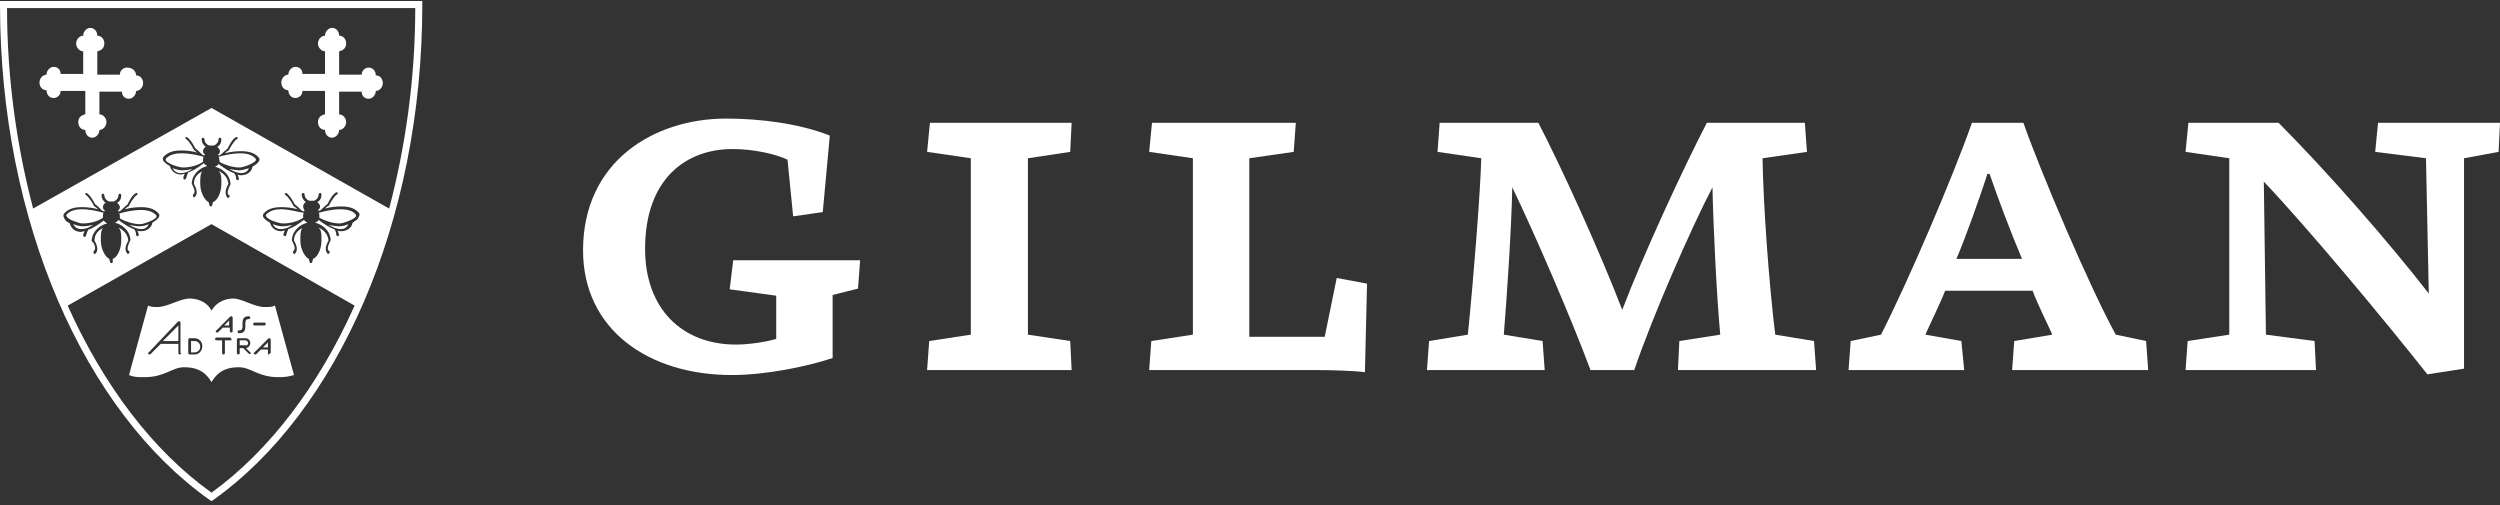 <svg width="277" height="56" viewBox="0 0 277 56" fill="none" xmlns="http://www.w3.org/2000/svg">
<rect x="0" y="0" width="277" height="56" fill="#333333" stroke="none"/>
<path d="M95.067 31.977L92.255 32.684V39.67C89.443 40.612 84.834 41.554 81.085 41.554C71.867 41.554 64.602 36.53 64.602 27.739C64.602 17.848 72.492 13.138 80.46 13.138C84.209 13.138 88.584 13.688 91.943 15.022L91.162 23.5L87.881 23.971L87.256 17.691C85.928 17.063 83.506 16.514 81.163 16.514C76.085 16.514 71.476 19.732 71.476 27.582C71.476 34.175 75.538 38.179 81.553 38.179C83.037 38.179 84.99 37.865 86.006 37.551V32.762L80.85 32.056L81.241 28.838H95.302L95.067 31.977Z" fill="white"/>
<path d="M102.723 41.004L102.957 37.786L107.566 37.08V17.534L102.723 16.827L103.035 13.609H118.737L118.58 16.827L113.893 17.534V37.08L118.58 37.786L118.737 41.004H102.723Z" fill="white"/>
<path d="M151.233 41.24C150.139 41.083 147.561 41.004 145.999 41.004H127.329L127.564 37.786L132.172 37.08V17.534L127.329 16.827L127.642 13.609H143.577L143.343 16.827L138.422 17.534V37.315H146.78L148.108 30.8L151.467 31.428L151.233 41.24Z" fill="white"/>
<path d="M185.916 41.004L186.073 37.786L190.603 37.08C190.213 32.919 189.822 24.991 189.744 20.752C187.323 25.383 183.104 35.038 181.073 41.004H176.23C174.121 35.352 170.137 26.09 167.559 20.752C167.481 25.226 166.934 33.312 166.622 37.08L170.918 37.786L171.152 41.004H158.107L158.341 37.786L162.638 37.08C163.263 30.957 164.044 21.066 164.122 17.534L159.279 16.827L159.513 13.609H170.449C172.871 18.24 177.246 27.817 179.745 34.332C182.011 28.366 186.541 18.554 189.119 13.609H199.977L200.212 16.827L195.29 17.534C195.368 22.715 195.993 31.349 196.696 37.08L200.993 37.786L201.227 41.004H185.916Z" fill="white"/>
<path d="M222.943 41.004L223.178 37.786L227.396 37.08C226.771 35.666 225.834 33.861 225.209 32.213H215.522C214.976 33.626 213.804 35.98 213.335 37.08L217.319 37.786L217.632 41.004H204.82L205.055 37.786L208.414 37.08C211.382 31.271 216.304 19.81 218.491 13.609H224.193C226.146 19.182 231.614 31.977 234.427 37.08L237.786 37.786L238.02 41.004H222.943ZM220.444 19.261H220.209C219.428 21.694 217.788 26.325 216.772 28.68H224.037C222.709 25.54 221.303 21.773 220.444 19.261Z" fill="white"/>
<path d="M276.844 16.827L273.016 17.534V40.847L268.954 41.475C264.111 35.352 255.752 25.305 250.831 20.124L251.065 37.079L256.455 37.786L256.612 41.004H242.16L242.394 37.786L247.003 37.079V17.534L242.16 16.827L242.473 13.609H252.472C257.862 19.025 264.736 26.875 269.11 32.527L268.798 17.534L263.173 16.827L263.486 13.609H277L276.844 16.827Z" fill="white"/>
<path d="M41.636 8.35C42.105 8.35 42.417 8.742 42.417 9.213C42.417 9.684 42.027 10.077 41.636 10.077C41.636 10.547 41.245 10.94 40.855 10.94C40.386 10.94 40.074 10.626 40.074 10.155H37.574V12.667C37.965 12.667 38.355 13.059 38.355 13.53C38.355 14.001 37.965 14.394 37.574 14.394C37.574 14.865 37.183 15.257 36.793 15.257C36.324 15.257 36.012 14.865 36.012 14.394C35.543 14.394 35.23 14.001 35.23 13.53C35.23 13.059 35.543 12.745 36.012 12.667V10.077H33.512C33.512 10.547 33.121 10.861 32.731 10.861C32.262 10.861 31.95 10.469 31.95 9.998C31.481 9.998 31.169 9.606 31.169 9.135C31.169 8.664 31.559 8.271 31.95 8.271C31.95 7.8 32.34 7.408 32.731 7.408C33.2 7.408 33.512 7.722 33.512 8.193H36.012V5.681C35.621 5.681 35.23 5.288 35.23 4.817C35.23 4.346 35.621 3.954 36.012 3.954C36.012 3.483 36.402 3.09 36.793 3.09C37.261 3.09 37.574 3.483 37.574 3.954C38.043 3.954 38.355 4.346 38.355 4.817C38.355 5.288 38.043 5.602 37.574 5.681V8.271H40.074C40.074 7.8 40.464 7.486 40.855 7.486C41.324 7.486 41.636 7.879 41.636 8.35Z" fill="white"/>
<path d="M15.076 8.351C15.545 8.351 15.857 8.744 15.857 9.215C15.857 9.686 15.467 10.078 15.076 10.078C15.076 10.549 14.686 10.941 14.295 10.941C13.826 10.941 13.514 10.627 13.514 10.156H11.014V12.668C11.405 12.668 11.796 13.061 11.796 13.532C11.796 14.003 11.405 14.395 11.014 14.395C11.014 14.866 10.624 15.259 10.233 15.259C9.764 15.259 9.452 14.866 9.452 14.395C8.983 14.395 8.671 14.003 8.671 13.532C8.671 13.061 8.983 12.747 9.452 12.668V10.078H6.718C6.718 10.549 6.327 10.863 5.937 10.863C5.468 10.863 5.156 10.47 5.156 10C4.687 10 4.374 9.607 4.374 9.136C4.374 8.665 4.765 8.273 5.156 8.273C5.156 7.802 5.546 7.409 5.937 7.409C6.405 7.409 6.718 7.723 6.718 8.194H9.218V5.682C8.827 5.682 8.436 5.29 8.436 4.819C8.436 4.348 8.827 3.955 9.218 3.955C9.218 3.484 9.608 3.092 9.999 3.092C10.467 3.092 10.78 3.484 10.78 3.955C11.249 3.955 11.561 4.348 11.561 4.819C11.561 5.29 11.249 5.604 10.78 5.682V8.273H13.28C13.28 7.802 13.67 7.488 14.061 7.488C14.686 7.488 15.076 7.88 15.076 8.351Z" fill="white"/>
<path d="M25.388 35.511L24.841 36.06H25.388V35.511ZM21.56 37.787H21.169V39.043H21.56C21.873 39.043 22.185 38.807 22.185 38.415C22.185 38.023 21.873 37.787 21.56 37.787ZM27.497 38.023C27.497 37.865 27.341 37.709 27.184 37.709H26.559V38.258H27.184C27.341 38.336 27.497 38.179 27.497 38.023ZM30.465 33.862C30.075 34.019 29.919 34.019 29.294 34.019C28.2 34.019 26.794 33.077 25.857 33.077C25.31 33.077 24.138 33.234 23.435 34.412C22.81 33.234 21.56 33.077 21.013 33.077C19.998 33.077 18.67 33.941 17.576 34.019C16.951 34.019 16.795 34.019 16.404 33.862L14.295 41.555C14.842 41.79 15.233 41.79 16.014 41.79C18.279 41.79 19.06 40.691 20.388 40.691C21.326 40.691 22.576 40.848 23.435 42.34C24.294 40.848 25.544 40.691 26.481 40.691C27.809 40.691 28.591 41.79 30.856 41.79C31.637 41.79 32.028 41.712 32.575 41.555L30.465 33.862ZM20.076 39.121C20.076 39.2 19.998 39.278 19.92 39.278C19.841 39.278 19.763 39.2 19.763 39.121V38.101H17.811L16.717 39.2C16.639 39.278 16.639 39.278 16.561 39.278C16.483 39.278 16.404 39.2 16.404 39.121C16.404 39.121 16.404 39.043 16.483 39.043L19.685 35.667C19.763 35.589 19.763 35.589 19.841 35.589C19.92 35.589 19.998 35.667 19.998 35.746V39.121H20.076ZM21.56 39.278H21.013C20.935 39.278 20.857 39.2 20.857 39.121V37.63C20.857 37.551 20.935 37.473 21.013 37.473H21.56C22.029 37.473 22.419 37.865 22.419 38.336C22.419 38.886 22.029 39.278 21.56 39.278ZM23.904 36.688C23.904 36.688 23.904 36.609 23.982 36.609L25.466 35.118C25.544 35.04 25.544 35.04 25.622 35.04C25.7 35.04 25.778 35.118 25.778 35.197V36.688C25.778 36.767 25.7 36.845 25.622 36.845C25.544 36.845 25.466 36.767 25.466 36.688V36.295H24.685L24.216 36.767C24.138 36.845 24.138 36.845 24.06 36.845C23.904 36.845 23.904 36.767 23.904 36.688ZM25.544 37.709H24.919V39.121C24.919 39.2 24.841 39.278 24.763 39.278C24.685 39.278 24.607 39.2 24.607 39.121V37.709H23.982C23.904 37.709 23.826 37.63 23.826 37.551C23.826 37.473 23.904 37.395 23.982 37.395H25.466C25.544 37.395 25.622 37.473 25.622 37.551C25.7 37.709 25.622 37.709 25.544 37.709ZM26.481 36.609C26.716 36.609 26.872 36.531 26.872 36.139V35.746C26.872 35.118 27.263 35.04 27.575 35.04C27.653 35.04 27.731 35.118 27.731 35.197C27.731 35.275 27.653 35.354 27.575 35.354C27.341 35.354 27.184 35.432 27.184 35.825V36.217C27.184 36.845 26.794 36.923 26.481 36.923C26.403 36.923 26.325 36.845 26.325 36.767C26.325 36.609 26.403 36.609 26.481 36.609ZM27.731 39.2C27.653 39.278 27.575 39.2 27.575 39.2L26.95 38.572H26.559V39.121C26.559 39.2 26.481 39.278 26.403 39.278C26.325 39.278 26.247 39.2 26.247 39.121V37.63C26.247 37.551 26.325 37.473 26.403 37.473H27.184C27.497 37.473 27.731 37.709 27.731 38.023C27.731 38.258 27.575 38.493 27.263 38.572L27.731 39.043C27.809 39.043 27.809 39.2 27.731 39.2ZM28.044 35.903C28.044 35.825 28.122 35.746 28.2 35.746H29.294C29.372 35.746 29.45 35.825 29.45 35.903C29.45 35.981 29.372 36.06 29.294 36.06H28.2C28.122 36.06 28.044 35.981 28.044 35.903ZM29.919 39.121C29.919 39.2 29.84 39.278 29.762 39.278C29.684 39.278 29.684 39.2 29.684 39.121V38.729H28.903L28.434 39.2C28.356 39.278 28.356 39.278 28.278 39.278C28.2 39.278 28.122 39.2 28.122 39.121C28.122 39.121 28.122 39.043 28.2 39.043L29.684 37.551C29.762 37.473 29.762 37.473 29.84 37.473C29.919 37.473 29.997 37.551 29.997 37.63V39.121H29.919ZM19.763 37.787V36.06L18.045 37.787H19.763ZM29.684 38.493V37.944L29.137 38.493H29.684Z" fill="white"/>
<path d="M24.294 17.928C24.841 18.242 25.778 18.556 26.481 18.556H26.559C26.872 18.556 27.809 18.242 28.2 17.928C28.356 17.849 28.356 17.692 28.356 17.692C28.356 17.692 28.356 17.692 28.356 17.614C27.966 17.143 27.341 16.986 26.638 16.986C25.7 16.986 24.763 17.221 24.216 17.378C24.294 17.457 24.294 17.614 24.294 17.692C24.372 17.849 24.372 17.849 24.294 17.928ZM9.14 24.757C9.14 24.757 9.218 24.757 9.14 24.757C9.999 24.757 10.858 24.521 11.405 24.129C11.405 24.05 11.405 23.972 11.405 23.893C11.405 23.815 11.405 23.658 11.483 23.579C10.936 23.422 9.999 23.187 9.061 23.187C8.358 23.187 7.734 23.344 7.343 23.815V23.893C7.343 23.893 7.421 24.05 7.499 24.129C7.655 24.207 7.812 24.364 8.046 24.443C8.437 24.6 8.905 24.757 9.14 24.757ZM20.154 18.87C19.92 18.87 19.529 18.791 19.139 18.634C19.217 18.87 19.529 19.184 19.998 19.184C20.31 19.184 20.779 19.105 21.326 18.713C21.013 18.791 20.623 18.87 20.154 18.87C20.232 18.87 20.232 18.87 20.154 18.87ZM26.559 18.87C26.169 18.87 25.778 18.791 25.388 18.713C25.935 19.027 26.403 19.184 26.716 19.184C27.262 19.184 27.497 18.87 27.575 18.634C27.262 18.713 26.872 18.87 26.559 18.87ZM15.467 25.071C15.076 25.071 14.686 24.992 14.295 24.914C14.842 25.228 15.311 25.385 15.623 25.385C16.17 25.385 16.404 25.071 16.483 24.835C16.17 24.992 15.78 25.071 15.467 25.071C15.545 25.071 15.545 25.071 15.467 25.071ZM13.28 24.207C13.827 24.521 14.764 24.835 15.467 24.835H15.545C15.858 24.835 16.795 24.521 17.186 24.207C17.342 24.129 17.342 23.972 17.342 23.972C17.342 23.972 17.342 23.972 17.342 23.893C16.951 23.422 16.326 23.265 15.623 23.265C14.686 23.265 13.748 23.501 13.202 23.658C13.28 23.736 13.28 23.893 13.28 23.972C13.28 24.05 13.28 24.129 13.28 24.207ZM9.14 25.071C8.905 25.071 8.515 24.992 8.124 24.835C8.202 25.071 8.515 25.385 8.983 25.385C9.296 25.385 9.765 25.306 10.311 24.914C9.999 24.992 9.608 25.071 9.14 25.071C9.218 25.071 9.14 25.071 9.14 25.071ZM37.73 23.187C36.793 23.187 35.855 23.422 35.309 23.579C35.387 23.658 35.387 23.815 35.387 23.893C35.387 23.972 35.387 24.05 35.387 24.129C35.933 24.443 36.871 24.757 37.574 24.757H37.652C37.965 24.757 38.902 24.443 39.292 24.129C39.449 24.05 39.449 23.893 39.449 23.893C39.449 23.893 39.449 23.893 39.449 23.815C39.136 23.344 38.433 23.187 37.73 23.187ZM0 0.109V0.501C0 24.678 9.452 45.637 23.201 55.371L23.435 55.528L23.669 55.371C37.34 45.637 46.792 24.678 46.792 0.501V0.109H0ZM7.03 23.893C7.03 23.815 7.03 23.736 7.109 23.658C7.577 23.108 8.28 22.951 9.061 22.951C9.686 22.951 10.311 23.03 10.858 23.187C10.702 23.03 10.624 22.951 10.468 22.873C10.468 22.873 10.468 22.873 10.389 22.794C10.389 22.794 10.311 22.559 10.077 22.245C9.921 22.009 9.686 21.695 9.53 21.617C9.452 21.617 9.452 21.46 9.452 21.46C9.452 21.381 9.608 21.381 9.608 21.381C10.077 21.695 10.468 22.48 10.546 22.637C10.78 22.794 11.014 23.03 11.327 23.344C11.405 23.344 11.483 23.422 11.561 23.422L11.639 23.344C11.483 23.265 11.405 23.108 11.405 22.951C11.405 22.794 11.483 22.559 11.717 22.48C11.483 22.323 11.249 22.009 11.249 21.617C11.249 21.538 11.327 21.46 11.405 21.46C11.483 21.46 11.561 21.538 11.561 21.617C11.561 21.931 11.796 22.245 12.108 22.323C12.186 22.323 12.264 22.323 12.342 22.323C12.421 22.323 12.499 22.323 12.577 22.323C12.889 22.245 13.123 21.931 13.123 21.617C13.123 21.538 13.202 21.46 13.28 21.46C13.358 21.46 13.436 21.538 13.436 21.617C13.436 22.009 13.28 22.323 12.967 22.48C13.123 22.559 13.28 22.794 13.28 22.951C13.28 23.108 13.202 23.265 13.045 23.344L13.123 23.422C13.202 23.422 13.28 23.422 13.358 23.344C13.67 23.03 13.905 22.873 14.139 22.637C14.217 22.48 14.608 21.617 15.076 21.381C15.155 21.381 15.233 21.381 15.233 21.46C15.233 21.538 15.233 21.617 15.155 21.617C14.998 21.695 14.764 22.009 14.608 22.245C14.451 22.48 14.295 22.794 14.295 22.794C14.295 22.794 14.295 22.873 14.217 22.873C14.061 22.951 13.983 23.03 13.827 23.187C14.373 23.03 14.998 22.951 15.623 22.951C16.404 22.951 17.107 23.108 17.576 23.658C17.654 23.736 17.654 23.815 17.654 23.893C17.654 24.05 17.498 24.207 17.342 24.364C17.186 24.443 17.029 24.6 16.873 24.678C16.873 24.992 16.483 25.62 15.623 25.62C15.467 25.62 15.389 25.62 15.233 25.542C15.311 25.699 15.311 25.856 15.389 26.013C15.389 26.091 15.311 26.17 15.233 26.17C15.155 26.17 15.076 26.091 15.076 26.013C15.076 25.777 14.998 25.542 14.842 25.385C14.373 25.228 13.827 24.914 13.123 24.364C13.045 24.521 12.889 24.6 12.733 24.678C13.436 24.835 14.373 25.463 14.451 26.562V26.641C14.451 26.641 14.373 26.719 14.295 26.955C14.217 27.112 14.139 27.347 14.139 27.504C14.139 27.661 14.139 27.74 14.295 27.818C14.373 27.897 14.373 27.975 14.295 28.054L14.217 28.132H14.139C13.983 27.975 13.905 27.74 13.905 27.583C13.905 27.19 14.139 26.798 14.217 26.641C14.139 25.934 13.67 25.463 13.123 25.228C13.202 25.306 13.202 25.385 13.28 25.385C13.436 25.699 13.436 26.091 13.436 26.641C13.436 27.661 12.967 28.525 12.499 28.682V28.996C12.499 29.074 12.421 29.153 12.342 29.153C12.264 29.153 12.186 29.074 12.186 28.996L12.108 28.682C11.717 28.525 11.171 27.661 11.171 26.641C11.171 26.091 11.171 25.62 11.327 25.385C11.327 25.306 11.405 25.228 11.483 25.228C10.936 25.463 10.468 25.934 10.468 26.641C10.546 26.798 10.78 27.19 10.78 27.583C10.78 27.818 10.702 27.975 10.546 28.132H10.468C10.389 28.132 10.389 28.132 10.389 28.054C10.311 27.975 10.389 27.897 10.389 27.818C10.468 27.74 10.546 27.661 10.546 27.504C10.546 27.347 10.468 27.112 10.389 26.955C10.233 26.798 10.155 26.719 10.155 26.719V26.641C10.233 25.542 11.171 24.914 11.874 24.757C11.717 24.678 11.639 24.6 11.483 24.443C10.78 24.992 10.233 25.306 9.765 25.463C9.686 25.62 9.608 25.856 9.53 26.091C9.53 26.17 9.452 26.248 9.374 26.248C9.296 26.248 9.218 26.17 9.218 26.091C9.218 25.934 9.296 25.777 9.374 25.62C9.218 25.62 9.061 25.699 8.983 25.699C8.124 25.699 7.812 25.071 7.734 24.757C7.577 24.678 7.343 24.521 7.265 24.443C7.109 24.207 7.03 24.05 7.03 23.893ZM23.435 54.586C16.951 49.954 11.483 42.733 7.499 33.862L23.435 24.835L39.292 33.862C35.309 42.733 29.84 49.954 23.435 54.586ZM21.482 16.593C21.482 16.593 21.404 16.593 21.482 16.593C21.404 16.515 21.326 16.279 21.169 16.044C21.013 15.808 20.779 15.494 20.623 15.416C20.545 15.416 20.545 15.259 20.545 15.259C20.545 15.18 20.701 15.18 20.701 15.18C21.169 15.494 21.56 16.279 21.638 16.436C21.872 16.593 22.107 16.829 22.419 17.143C22.497 17.143 22.576 17.221 22.654 17.221L22.732 17.143C22.576 17.064 22.497 16.907 22.497 16.75C22.497 16.593 22.576 16.358 22.81 16.279C22.576 16.122 22.341 15.808 22.341 15.416C22.341 15.337 22.419 15.259 22.497 15.259C22.576 15.259 22.654 15.337 22.654 15.416C22.654 15.73 22.888 16.044 23.201 16.122C23.279 16.122 23.357 16.122 23.435 16.122C23.513 16.122 23.591 16.122 23.669 16.122C23.982 16.044 24.216 15.73 24.216 15.416C24.216 15.337 24.294 15.259 24.372 15.259C24.45 15.259 24.529 15.337 24.529 15.416C24.529 15.808 24.372 16.122 24.06 16.279C24.216 16.358 24.372 16.593 24.372 16.75C24.372 16.907 24.294 17.064 24.138 17.143L24.216 17.221C24.294 17.221 24.372 17.221 24.45 17.143C24.763 16.829 24.997 16.672 25.232 16.436C25.31 16.279 25.7 15.416 26.169 15.18C26.247 15.18 26.325 15.18 26.325 15.259C26.325 15.337 26.325 15.416 26.247 15.416C26.091 15.494 25.857 15.808 25.7 16.044C25.544 16.279 25.388 16.593 25.388 16.593C25.388 16.593 25.388 16.672 25.31 16.672C25.153 16.75 25.075 16.829 24.919 16.986C25.466 16.829 26.091 16.75 26.716 16.75C27.497 16.75 28.2 16.907 28.669 17.457C28.747 17.535 28.747 17.614 28.747 17.692C28.747 17.849 28.59 18.006 28.434 18.163C28.278 18.242 28.122 18.399 27.966 18.477C27.966 18.791 27.575 19.419 26.716 19.419C26.559 19.419 26.481 19.419 26.325 19.341C26.403 19.498 26.403 19.655 26.481 19.812C26.481 19.89 26.403 19.969 26.325 19.969C26.247 19.969 26.169 19.89 26.169 19.812C26.169 19.576 26.091 19.341 25.935 19.184C25.466 19.027 24.919 18.713 24.216 18.163C24.138 18.32 23.982 18.399 23.825 18.477C24.529 18.634 25.466 19.262 25.544 20.361V20.44C25.544 20.44 25.466 20.518 25.388 20.754C25.31 20.911 25.232 21.146 25.232 21.303C25.232 21.46 25.232 21.538 25.388 21.617C25.466 21.695 25.466 21.774 25.388 21.852L25.31 21.931H25.232C25.075 21.774 24.997 21.538 24.997 21.303C24.997 20.911 25.232 20.518 25.31 20.361C25.232 19.655 24.763 19.184 24.216 18.948C24.294 19.027 24.294 19.105 24.372 19.105C24.529 19.419 24.529 19.812 24.529 20.361C24.529 21.381 24.06 22.245 23.591 22.402L23.513 22.716C23.513 22.794 23.435 22.873 23.357 22.873C23.279 22.873 23.201 22.794 23.201 22.716L23.122 22.402C22.732 22.245 22.185 21.381 22.185 20.361C22.185 19.812 22.185 19.341 22.341 19.105C22.341 19.027 22.419 18.948 22.497 18.948C21.951 19.184 21.482 19.655 21.482 20.361C21.56 20.518 21.794 20.911 21.794 21.303C21.794 21.538 21.716 21.695 21.56 21.852H21.482C21.404 21.852 21.404 21.852 21.404 21.774C21.326 21.695 21.404 21.617 21.404 21.538C21.482 21.46 21.56 21.381 21.56 21.224C21.56 21.068 21.482 20.832 21.404 20.675C21.326 20.518 21.248 20.361 21.248 20.361V20.283C21.326 19.184 22.263 18.556 22.966 18.399C22.81 18.32 22.732 18.242 22.576 18.085C21.872 18.634 21.326 18.948 20.857 19.105C20.779 19.262 20.701 19.498 20.623 19.733C20.623 19.812 20.545 19.89 20.466 19.89C20.388 19.89 20.31 19.812 20.31 19.733C20.31 19.576 20.388 19.419 20.466 19.262C20.31 19.262 20.154 19.341 20.076 19.341C19.217 19.341 18.904 18.713 18.826 18.399C18.67 18.32 18.435 18.163 18.357 18.085C18.201 17.928 18.045 17.849 18.045 17.614C18.045 17.535 18.045 17.457 18.123 17.378C18.592 16.829 19.295 16.672 20.076 16.672C20.701 16.672 21.326 16.75 21.872 16.907C21.716 16.829 21.638 16.75 21.482 16.593ZM39.527 24.364C39.37 24.443 39.214 24.6 39.058 24.678C39.058 24.992 38.667 25.62 37.808 25.62C37.652 25.62 37.574 25.62 37.418 25.542C37.496 25.699 37.496 25.856 37.574 26.013C37.574 26.091 37.496 26.17 37.418 26.17C37.34 26.17 37.261 26.091 37.261 26.013C37.261 25.777 37.183 25.542 37.027 25.385C36.558 25.228 36.012 24.914 35.309 24.364C35.23 24.521 35.074 24.6 34.918 24.678C35.621 24.835 36.558 25.463 36.636 26.562V26.641C36.636 26.641 36.558 26.719 36.48 26.955C36.402 27.112 36.324 27.347 36.324 27.504C36.324 27.661 36.324 27.74 36.48 27.818C36.558 27.897 36.558 27.975 36.48 28.054L36.402 28.132H36.324C36.168 27.975 36.09 27.74 36.09 27.583C36.09 27.19 36.324 26.798 36.402 26.641C36.324 25.934 35.855 25.463 35.309 25.228C35.387 25.306 35.387 25.385 35.465 25.385C35.621 25.699 35.621 26.091 35.621 26.641C35.621 27.661 35.152 28.525 34.684 28.682L34.605 28.996C34.605 29.074 34.527 29.153 34.449 29.153C34.371 29.153 34.293 29.074 34.293 28.996L34.215 28.682C33.824 28.525 33.278 27.661 33.278 26.641C33.278 26.091 33.278 25.62 33.434 25.385C33.434 25.306 33.512 25.228 33.59 25.228C33.043 25.463 32.574 25.934 32.574 26.641C32.653 26.798 32.887 27.19 32.887 27.583C32.887 27.818 32.809 27.975 32.653 28.132H32.574C32.496 28.132 32.496 28.132 32.496 28.054C32.418 27.975 32.496 27.897 32.496 27.818C32.574 27.74 32.653 27.661 32.653 27.504C32.653 27.347 32.574 27.112 32.496 26.955C32.418 26.798 32.34 26.641 32.34 26.641V26.562C32.418 25.463 33.356 24.835 34.059 24.678C33.902 24.6 33.824 24.521 33.668 24.364C32.965 24.914 32.418 25.228 31.95 25.385C31.871 25.542 31.793 25.777 31.715 26.013C31.715 26.091 31.637 26.17 31.559 26.17C31.481 26.17 31.403 26.091 31.403 26.013C31.403 25.856 31.481 25.699 31.559 25.542C31.403 25.542 31.247 25.62 31.168 25.62C30.309 25.62 29.997 24.992 29.919 24.678C29.762 24.6 29.528 24.443 29.45 24.364C29.294 24.207 29.137 24.129 29.137 23.893C29.137 23.815 29.137 23.736 29.215 23.658C29.684 23.108 30.387 22.951 31.168 22.951C31.793 22.951 32.418 23.03 32.965 23.187C32.809 23.03 32.731 22.951 32.574 22.873C32.574 22.873 32.574 22.873 32.496 22.794C32.496 22.794 32.418 22.559 32.184 22.245C32.028 22.009 31.793 21.695 31.637 21.617C31.559 21.617 31.559 21.46 31.559 21.46C31.559 21.381 31.715 21.381 31.715 21.381C32.184 21.695 32.574 22.48 32.653 22.637C32.887 22.794 33.121 23.03 33.434 23.344C33.512 23.344 33.59 23.422 33.668 23.422L33.746 23.344C33.668 23.187 33.59 23.03 33.59 22.873C33.59 22.716 33.668 22.48 33.902 22.402C33.668 22.245 33.434 21.931 33.434 21.538C33.434 21.46 33.512 21.381 33.59 21.381C33.668 21.381 33.746 21.46 33.746 21.538C33.746 21.852 33.98 22.166 34.293 22.245C34.371 22.245 34.449 22.245 34.527 22.245C34.605 22.245 34.684 22.245 34.762 22.245C35.074 22.166 35.309 21.852 35.309 21.538C35.309 21.46 35.387 21.381 35.465 21.381C35.543 21.381 35.621 21.46 35.621 21.538C35.621 21.931 35.465 22.245 35.152 22.402C35.309 22.48 35.465 22.716 35.465 22.873C35.465 23.03 35.387 23.187 35.23 23.265L35.309 23.344C35.387 23.344 35.465 23.344 35.543 23.265C35.855 22.951 36.09 22.794 36.324 22.559C36.402 22.402 36.793 21.538 37.261 21.303C37.34 21.303 37.418 21.303 37.418 21.381C37.418 21.46 37.418 21.538 37.34 21.538C37.183 21.617 36.949 21.931 36.793 22.166C36.636 22.402 36.48 22.716 36.48 22.716C36.48 22.716 36.48 22.794 36.402 22.794C36.246 22.873 36.168 22.951 36.012 23.108C36.558 22.951 37.183 22.873 37.808 22.873C38.589 22.873 39.292 23.03 39.761 23.579C39.839 23.658 39.839 23.736 39.839 23.815C39.761 24.05 39.683 24.207 39.527 24.364ZM43.12 23.108L23.435 11.962L3.671 23.108C1.875 16.279 0.781 8.744 0.781 0.894H46.01C46.01 8.744 44.917 16.279 43.12 23.108ZM37.574 25.071C37.183 25.071 36.793 24.992 36.402 24.914C36.949 25.228 37.418 25.385 37.73 25.385C38.277 25.385 38.511 25.071 38.589 24.835C38.277 24.992 37.886 25.071 37.574 25.071C37.652 25.071 37.574 25.071 37.574 25.071ZM31.168 23.187C30.465 23.187 29.84 23.344 29.45 23.815V23.893C29.45 23.893 29.528 24.05 29.606 24.129C29.762 24.207 29.919 24.364 30.153 24.443C30.543 24.6 31.09 24.757 31.325 24.757H31.403C32.184 24.757 33.043 24.521 33.59 24.129C33.59 24.05 33.59 23.972 33.59 23.893C33.59 23.815 33.59 23.658 33.668 23.579C33.043 23.501 32.028 23.187 31.168 23.187ZM18.357 17.614C18.357 17.614 18.357 17.692 18.357 17.614C18.357 17.692 18.357 17.849 18.514 17.928C18.67 18.006 18.826 18.163 19.06 18.242C19.451 18.399 19.998 18.556 20.232 18.556H20.31C21.091 18.556 21.951 18.32 22.497 17.928C22.497 17.849 22.497 17.771 22.497 17.692C22.497 17.614 22.497 17.457 22.576 17.378C22.029 17.221 21.091 16.986 20.154 16.986C19.373 16.986 18.748 17.143 18.357 17.614ZM31.247 25.071C31.012 25.071 30.622 24.992 30.231 24.835C30.309 25.071 30.622 25.385 31.09 25.385C31.403 25.385 31.871 25.306 32.418 24.914C32.106 24.992 31.715 25.071 31.247 25.071Z" fill="white"/>
</svg>
